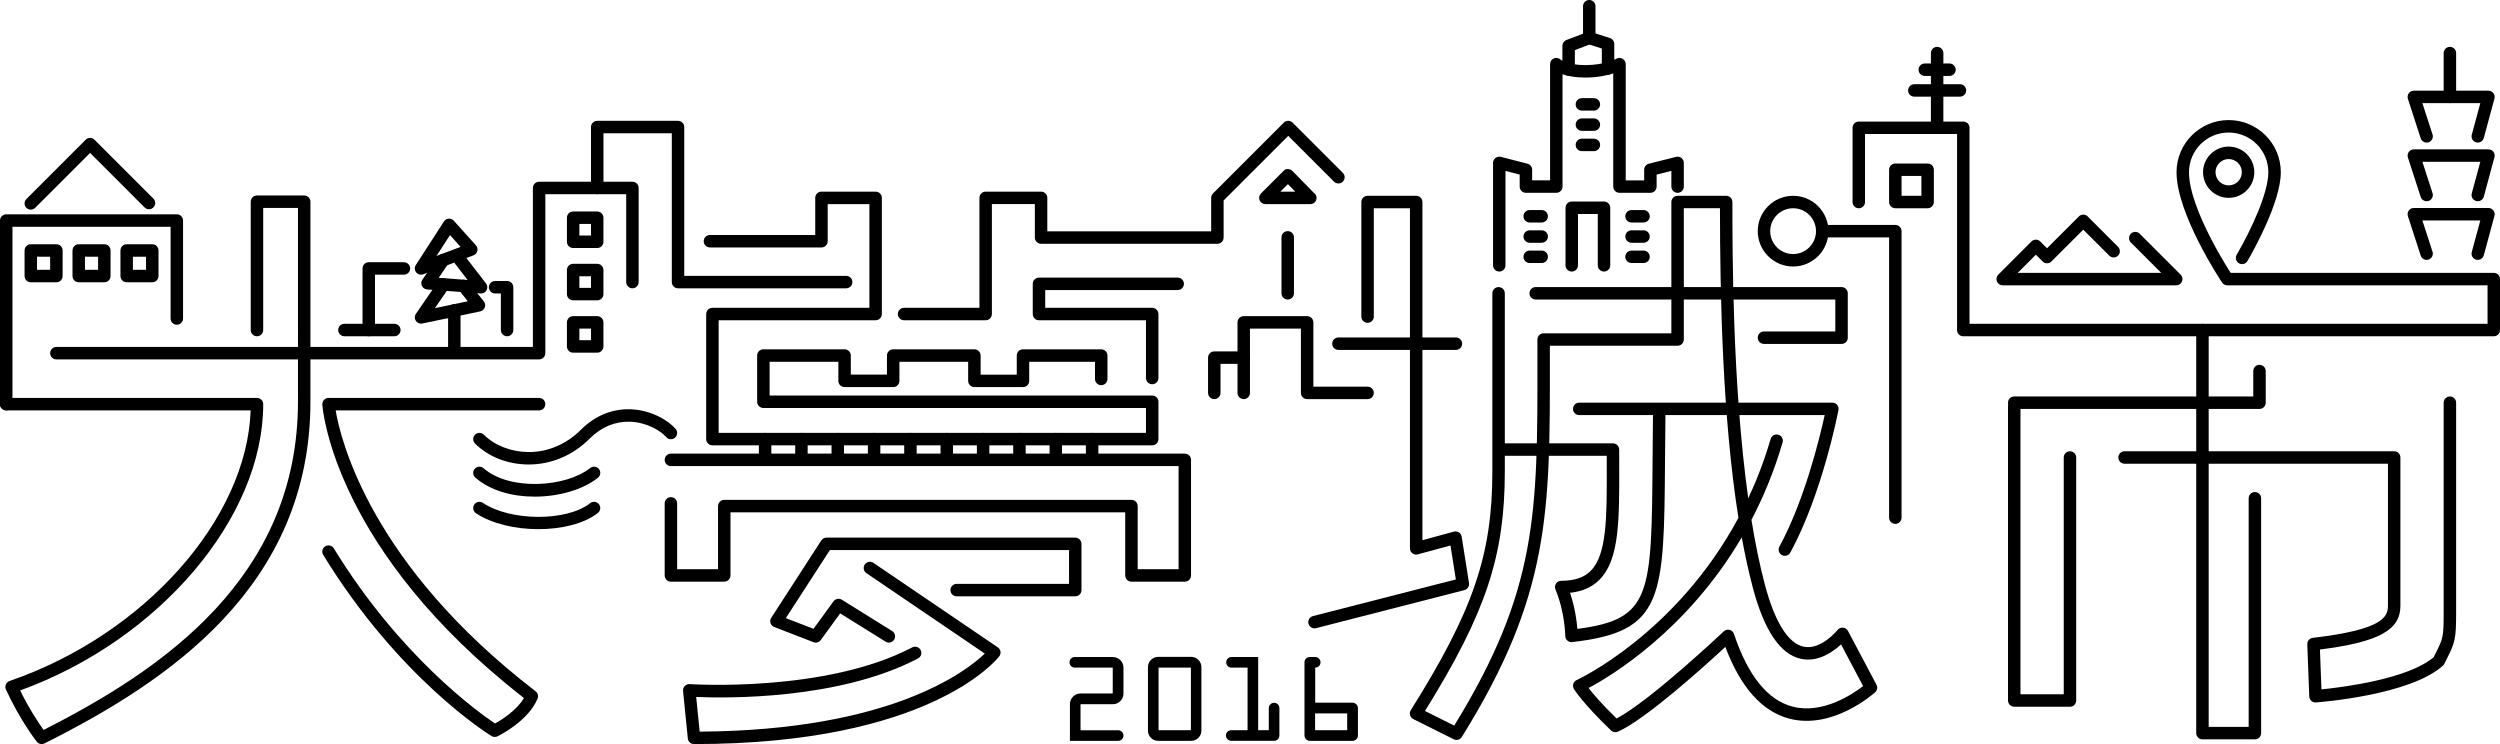<?xml version="1.0" encoding="utf-8"?>
<!-- Generator: Adobe Illustrator 17.0.0, SVG Export Plug-In . SVG Version: 6.00 Build 0)  -->
<!DOCTYPE svg PUBLIC "-//W3C//DTD SVG 1.1 Tiny//EN" "http://www.w3.org/Graphics/SVG/1.1/DTD/svg11-tiny.dtd">
<svg version="1.1" baseProfile="tiny" id="Layer_1" xmlns="http://www.w3.org/2000/svg" xmlns:xlink="http://www.w3.org/1999/xlink"
	 x="0px" y="0px" width="200.681px" height="59.729px" viewBox="0 0 200.681 59.729" overflow="scroll" xml:space="preserve">
<g>
	<g>
		<g>
			<g>
				<g>
					<g>
						<path d="M43.276,28.85H4.526c-0.276,0-0.5-0.224-0.5-0.5s0.224-0.5,0.5-0.5h38.25V15.088c0-0.276,0.224-0.5,0.5-0.5h7.49
							c0.276,0,0.5,0.224,0.5,0.5v7.555c0,0.276-0.224,0.5-0.5,0.5s-0.5-0.224-0.5-0.5v-7.055h-6.49V28.35
							C43.776,28.626,43.553,28.85,43.276,28.85z"/>
					</g>
				</g>
				<g>
					<g>
						<path d="M3.345,59.729c-0.15,0-0.296-0.067-0.394-0.192c-0.055-0.07-1.371-1.766-2.475-4.193
							c-0.059-0.128-0.06-0.275-0.004-0.404c0.056-0.13,0.164-0.229,0.297-0.275c10.831-3.729,19.047-12.997,19.352-21.722H0.5
							c-0.276,0-0.5-0.224-0.5-0.5s0.224-0.5,0.5-0.5h20.129c0.276,0,0.5,0.224,0.5,0.5c0,9.132-8.35,18.929-19.51,22.981
							c0.721,1.48,1.495,2.633,1.877,3.169c9.593-4.856,20.423-12.255,20.423-26.368V16.69h-2.791v9.803c0,0.276-0.224,0.5-0.5,0.5
							s-0.5-0.224-0.5-0.5V16.19c0-0.276,0.224-0.5,0.5-0.5h3.791c0.276,0,0.5,0.224,0.5,0.5v16.034
							c0,14.846-11.41,22.469-21.351,27.452C3.498,59.712,3.421,59.729,3.345,59.729z"/>
					</g>
				</g>
				<g>
					<g>
						<path d="M39.714,59.157c-0.091,0-0.182-0.024-0.262-0.074c-0.301-0.185-7.45-4.649-13.508-14.542
							c-0.145-0.235-0.07-0.543,0.165-0.688c0.237-0.145,0.543-0.069,0.688,0.166c5.327,8.697,11.652,13.196,12.942,14.058
							c0.52-0.29,1.735-1.046,2.319-2.045C26.891,44.229,25.907,32.956,25.873,32.479c-0.01-0.139,0.038-0.275,0.132-0.377
							s0.228-0.159,0.366-0.159h16.905c0.276,0,0.5,0.224,0.5,0.5s-0.224,0.5-0.5,0.5H26.944
							c0.402,2.391,2.822,12.384,16.049,22.548c0.179,0.138,0.244,0.378,0.158,0.586c-0.746,1.818-3.118,2.982-3.219,3.031
							C39.863,59.141,39.789,59.157,39.714,59.157z"/>
					</g>
				</g>
			</g>
			<g>
				<g>
					<path d="M92.49,30.844c-0.276,0-0.5-0.224-0.5-0.5v-4.634h-8.588c-0.276,0-0.5-0.224-0.5-0.5v-2.426c0-0.276,0.224-0.5,0.5-0.5
						h11.133c0.276,0,0.5,0.224,0.5,0.5s-0.224,0.5-0.5,0.5H83.902v1.426h8.588c0.276,0,0.5,0.224,0.5,0.5v5.134
						C92.99,30.62,92.767,30.844,92.49,30.844z"/>
				</g>
			</g>
			<g>
				<g>
					<g>
						<path d="M92.49,35.749H57.187c-0.276,0-0.5-0.224-0.5-0.5v-10.04c0-0.276,0.224-0.5,0.5-0.5h12.602v-8.325h-3.348v2.98
							c0,0.276-0.224,0.5-0.5,0.5h-8.953c-0.276,0-0.5-0.224-0.5-0.5s0.224-0.5,0.5-0.5h8.453v-2.98c0-0.276,0.224-0.5,0.5-0.5
							h4.348c0.276,0,0.5,0.224,0.5,0.5v9.325c0,0.276-0.224,0.5-0.5,0.5H57.687v9.04H91.99V32.75H61.278
							c-0.276,0-0.5-0.224-0.5-0.5v-3.71c0-0.276,0.224-0.5,0.5-0.5h6.519c0.276,0,0.5,0.224,0.5,0.5v1.533h2.901V28.54
							c0-0.276,0.224-0.5,0.5-0.5h6.519c0.276,0,0.5,0.224,0.5,0.5v1.533h2.901V28.54c0-0.276,0.224-0.5,0.5-0.5h6.28
							c0.276,0,0.5,0.224,0.5,0.5v1.88c0,0.276-0.224,0.5-0.5,0.5s-0.5-0.224-0.5-0.5v-1.38h-5.28v1.533c0,0.276-0.224,0.5-0.5,0.5
							h-3.901c-0.276,0-0.5-0.224-0.5-0.5V29.04h-5.519v1.533c0,0.276-0.224,0.5-0.5,0.5h-3.901c-0.276,0-0.5-0.224-0.5-0.5V29.04
							h-5.519v2.71H92.49c0.276,0,0.5,0.224,0.5,0.5v2.999C92.99,35.525,92.767,35.749,92.49,35.749z"/>
					</g>
				</g>
				<g>
					<g>
						<path d="M67.922,23.143H54.427c-0.276,0-0.5-0.224-0.5-0.5V10.699h-5.487v4.389c0,0.276-0.224,0.5-0.5,0.5s-0.5-0.224-0.5-0.5
							v-4.889c0-0.276,0.224-0.5,0.5-0.5h6.487c0.276,0,0.5,0.224,0.5,0.5v11.944h12.996c0.276,0,0.5,0.224,0.5,0.5
							S68.199,23.143,67.922,23.143z"/>
					</g>
				</g>
				<g>
					<g>
						<path d="M79.121,25.709h-6.547c-0.276,0-0.5-0.224-0.5-0.5s0.224-0.5,0.5-0.5h6.047v-8.825c0-0.276,0.224-0.5,0.5-0.5h4.449
							c0.276,0,0.5,0.224,0.5,0.5v2.687h13.153v-2.687c0-0.133,0.053-0.26,0.146-0.354l5.686-5.686c0.195-0.195,0.512-0.195,0.707,0
							l4.03,4.03c0.195,0.195,0.195,0.512,0,0.707s-0.512,0.195-0.707,0l-3.676-3.676l-5.186,5.186v2.979c0,0.276-0.224,0.5-0.5,0.5
							H83.57c-0.276,0-0.5-0.224-0.5-0.5v-2.687h-3.449v8.825C79.621,25.486,79.397,25.709,79.121,25.709z"/>
					</g>
				</g>
				<g>
					<g>
						<path d="M95.107,46.692h-4.283c-0.276,0-0.5-0.224-0.5-0.5v-5.067H58.638v5.067c0,0.276-0.224,0.5-0.5,0.5h-4.282
							c-0.276,0-0.5-0.224-0.5-0.5v-5.784c0-0.276,0.224-0.5,0.5-0.5s0.5,0.224,0.5,0.5v5.284h3.282v-5.067
							c0-0.276,0.224-0.5,0.5-0.5h32.687c0.276,0,0.5,0.224,0.5,0.5v5.067h3.283v-8.278H53.856c-0.276,0-0.5-0.224-0.5-0.5
							s0.224-0.5,0.5-0.5h41.251c0.276,0,0.5,0.224,0.5,0.5v9.278C95.607,46.469,95.384,46.692,95.107,46.692z"/>
					</g>
				</g>
				<g>
					<g>
						<path d="M71.353,51.583c-0.09,0-0.182-0.024-0.264-0.075l-3.646-2.271l-1.556,2.14c-0.134,0.184-0.374,0.253-0.584,0.173
							l-3.156-1.218c-0.14-0.055-0.249-0.169-0.295-0.313c-0.046-0.143-0.026-0.3,0.056-0.426l4.018-6.207
							c0.092-0.143,0.25-0.229,0.42-0.229h19.967c0.276,0,0.5,0.224,0.5,0.5v3.712c0,0.276-0.224,0.5-0.5,0.5h-9.519
							c-0.276,0-0.5-0.224-0.5-0.5s0.224-0.5,0.5-0.5h9.019v-2.712H66.616l-3.536,5.462l2.223,0.858l1.604-2.206
							c0.154-0.211,0.445-0.269,0.668-0.131l4.041,2.517c0.234,0.146,0.306,0.455,0.16,0.689
							C71.683,51.499,71.52,51.583,71.353,51.583z"/>
					</g>
				</g>
				<g>
					<g>
						<path d="M55.711,59.729c-0.257,0-0.472-0.194-0.498-0.45l-0.383-3.815c-0.015-0.146,0.036-0.292,0.139-0.397
							c0.103-0.106,0.25-0.166,0.394-0.151c0.108,0.007,10.879,0.711,17.864-2.947c0.246-0.126,0.546-0.033,0.675,0.212
							c0.128,0.244,0.034,0.546-0.211,0.675c-6.363,3.331-15.404,3.196-17.807,3.09l0.28,2.784
							c15.337-0.093,21.419-4.853,22.887-6.266l-9.503-6.455c-0.229-0.155-0.288-0.467-0.133-0.695
							c0.156-0.227,0.467-0.284,0.694-0.133l9.988,6.785c0.114,0.078,0.191,0.199,0.213,0.335c0.022,0.137-0.014,0.275-0.098,0.385
							C79.99,52.972,74.561,59.729,55.711,59.729z"/>
					</g>
				</g>
			</g>
			<g>
				<g>
					<g>
						<path d="M116.869,28.089h-9.431c-0.276,0-0.5-0.224-0.5-0.5s0.224-0.5,0.5-0.5h9.431c0.276,0,0.5,0.224,0.5,0.5
							S117.146,28.089,116.869,28.089z"/>
					</g>
				</g>
				<g>
					<g>
						<path d="M109.779,32.038h-4.852c-0.276,0-0.5-0.224-0.5-0.5v-5.161h-4.089v5.161c0,0.276-0.224,0.5-0.5,0.5
							s-0.5-0.224-0.5-0.5v-5.661c0-0.276,0.224-0.5,0.5-0.5h5.089c0.276,0,0.5,0.224,0.5,0.5v5.161h4.352
							c0.276,0,0.5,0.224,0.5,0.5S110.056,32.038,109.779,32.038z"/>
					</g>
				</g>
				<g>
					<g>
						<path d="M105.516,50.439c-0.223,0-0.426-0.15-0.484-0.376c-0.068-0.268,0.093-0.54,0.36-0.608l11.472-2.942l-0.431-2.726
							l-2.621,0.713c-0.149,0.042-0.311,0.01-0.435-0.085c-0.124-0.095-0.196-0.241-0.196-0.397V16.717h-2.902v8.697
							c0,0.276-0.224,0.5-0.5,0.5s-0.5-0.224-0.5-0.5v-9.197c0-0.276,0.224-0.5,0.5-0.5h3.902c0.276,0,0.5,0.224,0.5,0.5v27.146
							l2.527-0.688c0.138-0.037,0.284-0.015,0.403,0.063c0.119,0.077,0.2,0.201,0.222,0.342l0.589,3.726
							c0.041,0.255-0.12,0.498-0.37,0.563l-11.913,3.056C105.599,50.435,105.557,50.439,105.516,50.439z"/>
					</g>
				</g>
				<g>
					<g>
						<path d="M116.918,59.397c-0.075,0-0.151-0.017-0.223-0.053l-3.247-1.623c-0.126-0.063-0.22-0.177-0.258-0.313
							s-0.017-0.281,0.058-0.4c5.017-7.998,6.547-12.479,6.547-19.184v-14.28c0-0.276,0.224-0.5,0.5-0.5s0.5,0.224,0.5,0.5v14.28
							c0,6.792-1.506,11.353-6.408,19.248l2.347,1.173c6.698-10.891,6.692-17.1,6.678-29.327l-0.001-1.663
							c0-0.276,0.224-0.5,0.5-0.5h10.253V16.217c0-0.276,0.224-0.5,0.5-0.5h3.9c0.276,0,0.5,0.224,0.5,0.5
							c0,4.063,0,14.658,1.271,23.785c0.686-1.462,1.296-3.048,1.798-4.767c0.078-0.265,0.354-0.415,0.62-0.339
							c0.265,0.077,0.417,0.354,0.34,0.62c-0.67,2.292-1.528,4.357-2.5,6.212c0.298,1.846,0.654,3.606,1.08,5.211
							c0.793,2.991,1.869,4.711,3.111,4.973c1.391,0.294,2.71-1.327,2.724-1.344c0.104-0.132,0.265-0.208,0.438-0.186
							c0.168,0.016,0.316,0.114,0.396,0.263l2.288,4.32c0.107,0.203,0.063,0.452-0.107,0.605c-0.138,0.125-3.412,3.032-6.896,2.116
							c-2.185-0.575-3.908-2.511-5.13-5.757c-1.64,1.519-6.403,5.83-8.629,6.805c-0.184,0.082-0.401,0.043-0.547-0.098
							c-2.272-2.182-2.953-3.284-2.98-3.33c-0.074-0.123-0.092-0.271-0.05-0.408s0.142-0.248,0.272-0.308
							c0.095-0.043,7.98-3.704,12.985-13.022c-1.276-8.043-1.475-17.642-1.483-24.853h-2.901v10.539c0,0.276-0.224,0.5-0.5,0.5
							h-10.253l0,1.162c0.013,12.166,0.021,18.868-7.069,30.244C117.249,59.313,117.086,59.397,116.918,59.397z M127.517,55.229
							c0.358,0.46,1.05,1.276,2.249,2.446c2.668-1.393,8.544-6.937,8.605-6.994c0.125-0.117,0.299-0.162,0.465-0.122
							c0.166,0.042,0.298,0.165,0.353,0.327c1.118,3.346,2.697,5.308,4.694,5.833c2.419,0.64,4.844-1.006,5.673-1.646l-1.771-3.346
							c-0.646,0.6-1.834,1.448-3.2,1.164c-1.662-0.347-2.966-2.263-3.876-5.696c-0.339-1.277-0.635-2.64-0.894-4.061
							C135.432,50.599,129.349,54.253,127.517,55.229z"/>
					</g>
				</g>
				<g>
					<g>
						<path d="M126.147,51.545c-0.122,0-0.24-0.045-0.333-0.127c-0.106-0.095-0.167-0.23-0.167-0.372
							c0-0.019-0.014-1.875-0.787-3.731c-0.064-0.154-0.047-0.331,0.045-0.47s0.249-0.223,0.416-0.223
							c1.06,0,1.833-0.259,2.364-0.791c1.314-1.318,1.305-4.331,1.293-8.502l-0.001-0.739h-8.628c-0.276,0-0.5-0.224-0.5-0.5
							s0.224-0.5,0.5-0.5h9.127c0.276,0,0.5,0.224,0.5,0.5l0.002,1.236c0.013,4.412,0.022,7.599-1.585,9.211
							c-0.593,0.595-1.371,0.941-2.363,1.049c0.398,1.178,0.54,2.268,0.589,2.897c5.942-0.772,5.957-2.702,6.037-13.574
							c0.008-1.079,0.016-2.241,0.032-3.494c0.003-0.274,0.227-0.494,0.5-0.494c0.002,0,0.004,0,0.006,0
							c0.276,0.004,0.497,0.23,0.494,0.506c-0.016,1.252-0.024,2.412-0.032,3.489c-0.082,11.145-0.102,13.792-7.453,14.626
							C126.185,51.544,126.167,51.545,126.147,51.545z"/>
					</g>
				</g>
				<g>
					<g>
						<path d="M143.275,44.619c-0.081,0-0.163-0.02-0.238-0.061c-0.243-0.132-0.333-0.436-0.201-0.678
							c2.038-3.751,3.261-8.84,3.636-10.559h-19.704c-0.276,0-0.5-0.224-0.5-0.5s0.224-0.5,0.5-0.5h20.319
							c0.149,0,0.291,0.066,0.385,0.182c0.095,0.115,0.134,0.267,0.106,0.412c-0.053,0.273-1.314,6.751-3.864,11.441
							C143.625,44.524,143.453,44.619,143.275,44.619z"/>
					</g>
				</g>
				<g>
					<g>
						<path d="M147.825,27.607h-6.227c-0.276,0-0.5-0.224-0.5-0.5s0.224-0.5,0.5-0.5h5.727v-2.563h-24.051
							c-0.276,0-0.5-0.224-0.5-0.5s0.224-0.5,0.5-0.5h24.551c0.276,0,0.5,0.224,0.5,0.5v3.563
							C148.325,27.384,148.102,27.607,147.825,27.607z"/>
					</g>
				</g>
				<g>
					<g>
						<path d="M143.937,21.394c-1.565,0-2.838-1.273-2.838-2.838s1.273-2.838,2.838-2.838s2.838,1.273,2.838,2.838
							S145.501,21.394,143.937,21.394z M143.937,16.717c-1.014,0-1.838,0.825-1.838,1.838s0.825,1.838,1.838,1.838
							s1.838-0.825,1.838-1.838S144.95,16.717,143.937,16.717z"/>
					</g>
				</g>
			</g>
			<g>
				<g>
					<path d="M174.695,22.902h-13.936c-0.202,0-0.385-0.122-0.462-0.309c-0.078-0.187-0.035-0.402,0.108-0.545l2.665-2.665
						c0.195-0.195,0.512-0.195,0.707,0l0.544,0.544l2.554-2.554c0.195-0.195,0.512-0.195,0.707,0l2.439,2.439
						c0.195,0.195,0.195,0.512,0,0.707s-0.512,0.195-0.707,0l-2.086-2.085l-2.554,2.554c-0.195,0.195-0.512,0.195-0.707,0
						l-0.544-0.544l-1.458,1.458h11.522l-2.436-2.435c-0.195-0.195-0.195-0.512,0-0.707s0.512-0.195,0.707,0l3.289,3.289
						c0.143,0.143,0.186,0.358,0.108,0.545C175.08,22.78,174.897,22.902,174.695,22.902z"/>
				</g>
			</g>
			<g>
				<g>
					<path d="M166.162,56.732h-4.474c-0.276,0-0.5-0.224-0.5-0.5v-23.6c0-0.276,0.224-0.5,0.5-0.5s0.5,0.224,0.5,0.5v23.1h3.474
						V36.724c0-0.276,0.224-0.5,0.5-0.5s0.5,0.224,0.5,0.5v19.509C166.662,56.509,166.438,56.732,166.162,56.732z"/>
				</g>
			</g>
			<g>
				<g>
					<path d="M181.006,59.349h-4.21c-0.276,0-0.5-0.224-0.5-0.5V26.495c0-0.276,0.224-0.5,0.5-0.5s0.5,0.224,0.5,0.5v31.854h3.21
						V39.998c0-0.276,0.224-0.5,0.5-0.5s0.5,0.224,0.5,0.5v18.851C181.506,59.125,181.282,59.349,181.006,59.349z"/>
				</g>
			</g>
			<g>
				<g>
					<path d="M181.375,32.826h-19.687c-0.276,0-0.5-0.224-0.5-0.5s0.224-0.5,0.5-0.5h19.187v-2.041c0-0.276,0.224-0.5,0.5-0.5
						s0.5,0.224,0.5,0.5v2.541C181.875,32.603,181.651,32.826,181.375,32.826z"/>
				</g>
			</g>
			<g>
				<g>
					<path d="M185.869,56.387c-0.123,0-0.242-0.045-0.333-0.127c-0.101-0.091-0.161-0.219-0.166-0.354l-0.159-4.188
						c-0.01-0.261,0.182-0.485,0.441-0.516c5.568-0.649,6.034-1.661,6.034-2.559v-11.42h-21.143c-0.276,0-0.5-0.224-0.5-0.5
						s0.224-0.5,0.5-0.5h21.643c0.276,0,0.5,0.224,0.5,0.5v11.92c0,1.939-1.761,2.903-6.459,3.496l0.121,3.201
						c1.674-0.168,6.958-0.827,9.011-2.589l0.132-0.264c0.618-1.225,0.668-1.324,0.668-3.312V32.326c0-0.276,0.224-0.5,0.5-0.5
						s0.5,0.224,0.5,0.5v16.851c0,2.143-0.088,2.399-0.775,3.762l-0.175,0.349c-0.028,0.056-0.066,0.105-0.112,0.147
						c-2.631,2.374-9.885,2.929-10.192,2.951C185.894,56.387,185.881,56.387,185.869,56.387z"/>
				</g>
			</g>
			<g>
				<g>
					<path fill="none" stroke="#000000" stroke-linecap="round" stroke-linejoin="round" stroke-miterlimit="10" d="M176.581,22.403
						"/>
				</g>
			</g>
			<g>
				<g>
					<path d="M178.901,15.881c-1.134,0-2.057-0.923-2.057-2.057s0.923-2.057,2.057-2.057s2.057,0.922,2.057,2.057
						S180.035,15.881,178.901,15.881z M178.901,12.767c-0.583,0-1.057,0.474-1.057,1.057c0,0.583,0.474,1.057,1.057,1.057
						c0.583,0,1.057-0.474,1.057-1.057C179.958,13.241,179.483,12.767,178.901,12.767z"/>
				</g>
			</g>
			<g>
				<g>
					<path d="M178.787,22.902c-0.162,0-0.32-0.078-0.417-0.223c-0.149-0.224-3.654-5.525-3.654-8.856
						c0-2.308,1.877-4.185,4.185-4.185s4.185,1.877,4.185,4.185c0,2.407-2.231,6.363-2.678,7.131
						c-0.139,0.239-0.445,0.318-0.684,0.181c-0.239-0.139-0.319-0.445-0.181-0.684c1.173-2.016,2.542-4.961,2.542-6.628
						c0-1.756-1.429-3.185-3.185-3.185s-3.185,1.429-3.185,3.185c0,3.031,3.451,8.249,3.486,8.301
						c0.153,0.23,0.091,0.541-0.139,0.693C178.978,22.875,178.882,22.902,178.787,22.902z"/>
				</g>
			</g>
			<g>
				<g>
					<path d="M200.181,26.995h-42.583c-0.276,0-0.5-0.224-0.5-0.5V10.759h-7.388v5.458c0,0.276-0.224,0.5-0.5,0.5
						s-0.5-0.224-0.5-0.5v-5.958c0-0.276,0.224-0.5,0.5-0.5h8.388c0.276,0,0.5,0.224,0.5,0.5v15.736h41.583v-3.093h-20.78
						c-0.276,0-0.5-0.224-0.5-0.5s0.224-0.5,0.5-0.5h21.28c0.276,0,0.5,0.224,0.5,0.5v4.093
						C200.681,26.771,200.457,26.995,200.181,26.995z"/>
				</g>
			</g>
			<g>
				<g>
					<path d="M105.185,16.385c-0.007,0-0.013,0-0.02,0h-3.591c-0.202,0-0.385-0.122-0.462-0.309
						c-0.078-0.187-0.035-0.402,0.108-0.545l1.813-1.813c0.094-0.094,0.193-0.163,0.356-0.146c0.133,0,0.261,0.055,0.354,0.15
						l1.705,1.739c0.142,0.088,0.236,0.246,0.236,0.425C105.685,16.161,105.46,16.385,105.185,16.385z M102.78,15.385h1.194
						l-0.591-0.603L102.78,15.385z"/>
				</g>
			</g>
			<g>
				<g>
					<path d="M152.143,42.054c-0.276,0-0.5-0.224-0.5-0.5V19.055h-5.368c-0.276,0-0.5-0.224-0.5-0.5s0.224-0.5,0.5-0.5h5.868
						c0.276,0,0.5,0.224,0.5,0.5v22.999C152.643,41.83,152.419,42.054,152.143,42.054z"/>
				</g>
			</g>
			<g>
				<g>
					<path d="M47.939,19.909h-1.931c-0.276,0-0.5-0.224-0.5-0.5v-1.932c0-0.276,0.224-0.5,0.5-0.5h1.931c0.276,0,0.5,0.224,0.5,0.5
						v1.932C48.439,19.685,48.216,19.909,47.939,19.909z M46.508,18.909h0.931v-0.932h-0.931V18.909z"/>
				</g>
			</g>
			<g>
				<g>
					<path d="M47.939,24.109h-1.931c-0.276,0-0.5-0.224-0.5-0.5v-1.932c0-0.276,0.224-0.5,0.5-0.5h1.931c0.276,0,0.5,0.224,0.5,0.5
						v1.932C48.439,23.885,48.216,24.109,47.939,24.109z M46.508,23.109h0.931v-0.932h-0.931V23.109z"/>
				</g>
			</g>
			<g>
				<g>
					<path d="M47.939,28.31h-1.931c-0.276,0-0.5-0.224-0.5-0.5v-1.932c0-0.276,0.224-0.5,0.5-0.5h1.931c0.276,0,0.5,0.224,0.5,0.5
						v1.932C48.439,28.086,48.216,28.31,47.939,28.31z M46.508,27.31h0.931v-0.933h-0.931V27.31z"/>
				</g>
			</g>
			<g>
				<g>
					<path d="M103.369,24.045c-0.276,0-0.5-0.224-0.5-0.5v-4.492c0-0.276,0.224-0.5,0.5-0.5s0.5,0.224,0.5,0.5v4.492
						C103.869,23.821,103.646,24.045,103.369,24.045z"/>
				</g>
			</g>
			<g>
				<g>
					<path d="M97.474,32.038c-0.276,0-0.5-0.224-0.5-0.5v-2.83c0-0.276,0.224-0.5,0.5-0.5h2.364c0.276,0,0.5,0.224,0.5,0.5
						s-0.224,0.5-0.5,0.5h-1.864v2.33C97.974,31.814,97.75,32.038,97.474,32.038z"/>
				</g>
			</g>
			<g>
				<g>
					<path d="M154.735,16.717h-2.593c-0.276,0-0.5-0.224-0.5-0.5v-2.592c0-0.276,0.224-0.5,0.5-0.5h2.593c0.276,0,0.5,0.224,0.5,0.5
						v2.592C155.235,16.493,155.012,16.717,154.735,16.717z M152.643,15.717h1.593v-1.592h-1.593V15.717z"/>
				</g>
			</g>
			<g>
				<g>
					<path d="M155.498,10.759c-0.276,0-0.5-0.224-0.5-0.5V4.261c0-0.276,0.224-0.5,0.5-0.5s0.5,0.224,0.5,0.5v5.998
						C155.998,10.536,155.774,10.759,155.498,10.759z"/>
				</g>
			</g>
			<g>
				<g>
					<path d="M156.489,6.097h-1.982c-0.276,0-0.5-0.224-0.5-0.5s0.224-0.5,0.5-0.5h1.982c0.276,0,0.5,0.224,0.5,0.5
						S156.765,6.097,156.489,6.097z"/>
				</g>
			</g>
			<g>
				<g>
					<path d="M157.328,7.76h-3.66c-0.276,0-0.5-0.224-0.5-0.5s0.224-0.5,0.5-0.5h3.66c0.276,0,0.5,0.224,0.5,0.5
						S157.604,7.76,157.328,7.76z"/>
				</g>
			</g>
			<g>
				<g>
					<path d="M2.472,16.829c-0.128,0-0.256-0.049-0.354-0.146c-0.195-0.195-0.195-0.512,0-0.707l4.76-4.76
						c0.195-0.195,0.512-0.195,0.707,0l4.727,4.727c0.195,0.195,0.195,0.512,0,0.707s-0.512,0.195-0.707,0l-4.374-4.374
						l-4.406,4.406C2.728,16.78,2.6,16.829,2.472,16.829z"/>
				</g>
			</g>
			<g>
				<g>
					<path d="M42.445,37.286c-0.009,0-0.018,0-0.026,0c-1.661-0.007-3.224-0.62-4.287-1.684c-0.195-0.195-0.195-0.512,0-0.707
						s0.512-0.195,0.707,0c0.865,0.865,2.205,1.385,3.583,1.391c1.525,0.018,3.045-0.626,4.198-1.778
						c1.146-1.146,2.535-1.709,4.021-1.654c1.616,0.07,2.998,0.87,3.598,1.585c0.178,0.211,0.15,0.526-0.061,0.704
						c-0.213,0.179-0.527,0.149-0.705-0.062c-0.373-0.442-1.482-1.168-2.875-1.229c-1.213-0.038-2.313,0.406-3.27,1.362
						C45.992,36.551,44.258,37.286,42.445,37.286z"/>
				</g>
			</g>
			<g>
				<g>
					<path d="M42.922,39.867c-1.779,0-3.556-0.47-4.766-1.529c-0.208-0.182-0.229-0.497-0.047-0.705
						c0.182-0.21,0.498-0.229,0.706-0.047c2.091,1.829,6.595,1.542,8.561-0.016c0.215-0.173,0.53-0.137,0.702,0.081
						c0.172,0.216,0.135,0.53-0.081,0.702C46.789,39.312,44.854,39.867,42.922,39.867z"/>
				</g>
			</g>
			<g>
				<g>
					<path d="M43.218,42.477c-1.843,0-3.73-0.426-5.01-1.279c-0.23-0.153-0.292-0.464-0.139-0.693
						c0.153-0.23,0.463-0.292,0.693-0.139c2.234,1.491,6.74,1.503,8.613,0.023c0.218-0.17,0.531-0.132,0.702,0.082
						c0.171,0.217,0.135,0.531-0.082,0.703C46.897,42.042,45.08,42.477,43.218,42.477z"/>
				</g>
			</g>
		</g>
		<g>
			<g>
				<path d="M194.791,20.862c-0.211,0-0.407-0.134-0.476-0.346l-1.027-3.167c-0.049-0.152-0.023-0.319,0.071-0.448
					c0.094-0.129,0.244-0.206,0.404-0.206h5.991c0.156,0,0.302,0.072,0.397,0.196c0.095,0.124,0.126,0.284,0.086,0.434l-0.856,3.167
					c-0.073,0.267-0.353,0.422-0.613,0.353c-0.267-0.072-0.424-0.347-0.353-0.613l0.686-2.537h-4.65l0.815,2.513
					c0.085,0.263-0.059,0.545-0.321,0.63C194.894,20.854,194.842,20.862,194.791,20.862z"/>
			</g>
		</g>
		<g>
			<g>
				<path d="M194.791,16.155c-0.211,0-0.407-0.134-0.476-0.346l-1.027-3.167c-0.049-0.152-0.023-0.319,0.071-0.448
					c0.094-0.129,0.244-0.206,0.404-0.206h5.991c0.156,0,0.302,0.072,0.397,0.196c0.095,0.124,0.126,0.284,0.086,0.434l-0.856,3.167
					c-0.073,0.267-0.353,0.422-0.613,0.353c-0.267-0.072-0.424-0.347-0.353-0.613l0.686-2.537h-4.65l0.815,2.513
					c0.085,0.263-0.059,0.545-0.321,0.63C194.894,16.147,194.842,16.155,194.791,16.155z"/>
			</g>
		</g>
		<g>
			<g>
				<path d="M194.791,11.447c-0.211,0-0.407-0.134-0.476-0.346l-1.027-3.167c-0.049-0.152-0.023-0.319,0.071-0.448
					c0.094-0.129,0.244-0.206,0.404-0.206h5.991c0.156,0,0.302,0.072,0.397,0.196c0.095,0.124,0.126,0.284,0.086,0.434l-0.856,3.167
					c-0.073,0.267-0.353,0.422-0.613,0.353c-0.267-0.072-0.424-0.347-0.353-0.613l0.686-2.537h-4.65l0.815,2.513
					c0.085,0.263-0.059,0.545-0.321,0.63C194.894,11.439,194.842,11.447,194.791,11.447z"/>
			</g>
		</g>
		<g>
			<g>
				<path d="M196.66,8.28c-0.276,0-0.5-0.224-0.5-0.5V4.261c0-0.276,0.224-0.5,0.5-0.5s0.5,0.224,0.5,0.5V7.78
					C197.16,8.057,196.937,8.28,196.66,8.28z"/>
			</g>
		</g>
		<g>
			<g>
				<path d="M123.755,21.114h-0.963c-0.276,0-0.5-0.224-0.5-0.5s0.224-0.5,0.5-0.5h0.963c0.276,0,0.5,0.224,0.5,0.5
					S124.032,21.114,123.755,21.114z"/>
			</g>
		</g>
		<g>
			<g>
				<path d="M131.93,21.114h-0.963c-0.276,0-0.5-0.224-0.5-0.5s0.224-0.5,0.5-0.5h0.963c0.276,0,0.5,0.224,0.5,0.5
					S132.207,21.114,131.93,21.114z"/>
			</g>
		</g>
		<g>
			<g>
				<g>
					<path d="M120.35,21.799c-0.276,0-0.5-0.224-0.5-0.5v-8.223c0-0.154,0.071-0.3,0.193-0.395c0.123-0.095,0.281-0.126,0.431-0.089
						l2.139,0.548c0.221,0.057,0.376,0.256,0.376,0.484v0.854h1.439v-9.33c0-0.201,0.12-0.382,0.304-0.46
						c0.186-0.079,0.398-0.04,0.542,0.1v0c0.001,0,0.534,0.438,1.986,0.438c1.557,0,2.481-0.506,2.49-0.511
						c0.154-0.09,0.344-0.089,0.5,0.001c0.154,0.089,0.25,0.254,0.25,0.433v9.33h1.482v-0.854c0-0.229,0.156-0.429,0.378-0.485
						l2.184-0.548c0.147-0.039,0.307-0.004,0.429,0.091c0.122,0.095,0.192,0.24,0.192,0.394v1.902c0,0.276-0.224,0.5-0.5,0.5
						s-0.5-0.224-0.5-0.5v-1.261l-1.184,0.297v0.963c0,0.276-0.224,0.5-0.5,0.5h-2.482c-0.276,0-0.5-0.224-0.5-0.5V5.892
						c-0.512,0.166-1.273,0.334-2.239,0.334c-0.814,0-1.411-0.121-1.833-0.264v9.016c0,0.276-0.224,0.5-0.5,0.5h-2.439
						c-0.276,0-0.5-0.224-0.5-0.5v-0.965l-1.139-0.292v7.578C120.85,21.575,120.626,21.799,120.35,21.799z"/>
				</g>
			</g>
			<g>
				<g>
					<path d="M125.917,6.083c-0.276,0-0.5-0.224-0.5-0.5V3.679c0-0.208,0.128-0.394,0.322-0.467l1.657-0.63
						c0.106-0.041,0.222-0.044,0.33-0.009l1.509,0.482c0.208,0.066,0.348,0.258,0.348,0.476v1.962c0,0.276-0.224,0.5-0.5,0.5
						s-0.5-0.224-0.5-0.5V3.896l-0.995-0.318l-1.171,0.445v1.559C126.417,5.859,126.193,6.083,125.917,6.083z"/>
				</g>
			</g>
			<g>
				<g>
					<path d="M127.573,3.549c-0.276,0-0.5-0.224-0.5-0.5V0.5c0-0.276,0.224-0.5,0.5-0.5s0.5,0.224,0.5,0.5v2.549
						C128.073,3.326,127.85,3.549,127.573,3.549z"/>
				</g>
			</g>
			<g>
				<g>
					<path d="M128.758,21.799c-0.276,0-0.5-0.224-0.5-0.5v-4.122h-1.589v4.122c0,0.276-0.224,0.5-0.5,0.5s-0.5-0.224-0.5-0.5v-4.622
						c0-0.276,0.224-0.5,0.5-0.5h2.589c0.276,0,0.5,0.224,0.5,0.5v4.622C129.258,21.575,129.034,21.799,128.758,21.799z"/>
				</g>
			</g>
			<g>
				<g>
					<path d="M127.945,12.132h-0.963c-0.276,0-0.5-0.224-0.5-0.5s0.224-0.5,0.5-0.5h0.963c0.276,0,0.5,0.224,0.5,0.5
						S128.221,12.132,127.945,12.132z"/>
				</g>
			</g>
			<g>
				<g>
					<path d="M127.945,10.506h-0.963c-0.276,0-0.5-0.224-0.5-0.5s0.224-0.5,0.5-0.5h0.963c0.276,0,0.5,0.224,0.5,0.5
						S128.221,10.506,127.945,10.506z"/>
				</g>
			</g>
			<g>
				<g>
					<path d="M127.945,8.879h-0.963c-0.276,0-0.5-0.224-0.5-0.5s0.224-0.5,0.5-0.5h0.963c0.276,0,0.5,0.224,0.5,0.5
						S128.221,8.879,127.945,8.879z"/>
				</g>
			</g>
			<g>
				<g>
					<path d="M123.755,19.488h-0.963c-0.276,0-0.5-0.224-0.5-0.5s0.224-0.5,0.5-0.5h0.963c0.276,0,0.5,0.224,0.5,0.5
						S124.032,19.488,123.755,19.488z"/>
				</g>
			</g>
			<g>
				<g>
					<path d="M123.755,17.862h-0.963c-0.276,0-0.5-0.224-0.5-0.5s0.224-0.5,0.5-0.5h0.963c0.276,0,0.5,0.224,0.5,0.5
						S124.032,17.862,123.755,17.862z"/>
				</g>
			</g>
			<g>
				<g>
					<path d="M131.93,19.488h-0.963c-0.276,0-0.5-0.224-0.5-0.5s0.224-0.5,0.5-0.5h0.963c0.276,0,0.5,0.224,0.5,0.5
						S132.207,19.488,131.93,19.488z"/>
				</g>
			</g>
			<g>
				<g>
					<path d="M131.93,17.862h-0.963c-0.276,0-0.5-0.224-0.5-0.5s0.224-0.5,0.5-0.5h0.963c0.276,0,0.5,0.224,0.5,0.5
						S132.207,17.862,131.93,17.862z"/>
				</g>
			</g>
		</g>
		<g>
			<g>
				<path d="M0.5,32.942c-0.276,0-0.5-0.224-0.5-0.5V17.704c0-0.276,0.224-0.5,0.5-0.5h13.694c0.276,0,0.5,0.224,0.5,0.5v7.863
					c0,0.276-0.224,0.5-0.5,0.5s-0.5-0.224-0.5-0.5v-7.363H1v14.238C1,32.719,0.776,32.942,0.5,32.942z"/>
			</g>
		</g>
		<g>
			<g>
				<path d="M4.526,22.66H2.472c-0.276,0-0.5-0.224-0.5-0.5v-2.054c0-0.276,0.224-0.5,0.5-0.5h2.054c0.276,0,0.5,0.224,0.5,0.5
					v2.054C5.026,22.436,4.802,22.66,4.526,22.66z M2.972,21.66h1.054v-1.054H2.972V21.66z"/>
			</g>
		</g>
		<g>
			<g>
				<path d="M8.375,22.66H6.32c-0.276,0-0.5-0.224-0.5-0.5v-2.054c0-0.276,0.224-0.5,0.5-0.5h2.054c0.276,0,0.5,0.224,0.5,0.5v2.054
					C8.875,22.436,8.651,22.66,8.375,22.66z M6.82,21.66h1.054v-1.054H6.82V21.66z"/>
			</g>
		</g>
		<g>
			<g>
				<path d="M12.223,22.66h-2.054c-0.276,0-0.5-0.224-0.5-0.5v-2.054c0-0.276,0.224-0.5,0.5-0.5h2.054c0.276,0,0.5,0.224,0.5,0.5
					v2.054C12.723,22.436,12.499,22.66,12.223,22.66z M10.669,21.66h1.054v-1.054h-1.054V21.66z"/>
			</g>
		</g>
		<g>
			<g>
				<path d="M33.796,22.05c-0.148,0-0.292-0.066-0.389-0.186c-0.135-0.168-0.148-0.404-0.031-0.585l2.259-3.5
					c0.084-0.131,0.225-0.215,0.38-0.228c0.15-0.012,0.307,0.048,0.412,0.165l1.777,1.978c0.11,0.123,0.153,0.292,0.114,0.453
					c-0.039,0.16-0.155,0.291-0.31,0.349l-4.036,1.522C33.915,22.04,33.855,22.05,33.796,22.05z M36.121,18.871l-1.082,1.676
					l1.933-0.729L36.121,18.871z"/>
			</g>
		</g>
		<g>
			<g>
				<path d="M38.62,23.558c-0.012,0-0.025,0-0.038-0.001l-4.301-0.323c-0.178-0.013-0.335-0.121-0.413-0.281
					s-0.064-0.35,0.036-0.498l1.26-1.857c0.156-0.229,0.466-0.288,0.694-0.133c0.229,0.155,0.288,0.466,0.133,0.694l-0.775,1.142
					l2.32,0.174l-0.998-1.292c-0.169-0.218-0.129-0.532,0.09-0.701c0.217-0.169,0.532-0.129,0.701,0.09l1.685,2.18
					c0.121,0.156,0.138,0.369,0.045,0.542C38.973,23.458,38.803,23.558,38.62,23.558z"/>
			</g>
		</g>
		<g>
			<g>
				<path d="M36.47,28.565c-0.276,0-0.5-0.224-0.5-0.5v-3.146c0-0.276,0.224-0.5,0.5-0.5s0.5,0.224,0.5,0.5v3.146
					C36.97,28.342,36.746,28.565,36.47,28.565z"/>
			</g>
		</g>
		<g>
			<g>
				<path d="M33.796,25.979c-0.165,0-0.322-0.082-0.416-0.223c-0.113-0.17-0.112-0.392,0.004-0.56l1.816-2.646
					c0.156-0.228,0.468-0.285,0.695-0.129c0.228,0.156,0.286,0.467,0.129,0.695l-1.111,1.619l2.639-0.552l-0.728-0.918
					c-0.171-0.216-0.135-0.531,0.082-0.703c0.216-0.172,0.53-0.135,0.703,0.082l1.23,1.553c0.107,0.136,0.137,0.318,0.078,0.48
					c-0.059,0.163-0.198,0.284-0.368,0.319l-4.651,0.973C33.865,25.976,33.83,25.979,33.796,25.979z"/>
			</g>
		</g>
		<g>
			<g>
				<path d="M29.601,26.992c-0.276,0-0.5-0.224-0.5-0.5V21.55c0-0.276,0.224-0.5,0.5-0.5h2.824c0.276,0,0.5,0.224,0.5,0.5
					s-0.224,0.5-0.5,0.5h-2.324v4.442C30.101,26.769,29.877,26.992,29.601,26.992z"/>
			</g>
		</g>
		<g>
			<g>
				<path d="M40.706,26.992c-0.276,0-0.5-0.224-0.5-0.5v-2.934h-0.463c-0.276,0-0.5-0.224-0.5-0.5s0.224-0.5,0.5-0.5h0.963
					c0.276,0,0.5,0.224,0.5,0.5v3.434C41.206,26.769,40.982,26.992,40.706,26.992z"/>
			</g>
		</g>
		<g>
			<g>
				<path d="M31.655,26.992h-4.008c-0.276,0-0.5-0.224-0.5-0.5s0.224-0.5,0.5-0.5h4.008c0.276,0,0.5,0.224,0.5,0.5
					S31.931,26.992,31.655,26.992z"/>
			</g>
		</g>
	</g>
	<g>
		<g>
			<path d="M61.417,37.285c-0.276,0-0.5-0.224-0.5-0.5v-1.536c0-0.276,0.224-0.5,0.5-0.5s0.5,0.224,0.5,0.5v1.536
				C61.917,37.062,61.693,37.285,61.417,37.285z"/>
		</g>
	</g>
	<g>
		<g>
			<path d="M64.333,37.285c-0.276,0-0.5-0.224-0.5-0.5v-1.536c0-0.276,0.224-0.5,0.5-0.5s0.5,0.224,0.5,0.5v1.536
				C64.833,37.062,64.61,37.285,64.333,37.285z"/>
		</g>
	</g>
	<g>
		<g>
			<path d="M67.25,37.285c-0.276,0-0.5-0.224-0.5-0.5v-1.536c0-0.276,0.224-0.5,0.5-0.5s0.5,0.224,0.5,0.5v1.536
				C67.75,37.062,67.526,37.285,67.25,37.285z"/>
		</g>
	</g>
	<g>
		<g>
			<path d="M70.167,37.285c-0.276,0-0.5-0.224-0.5-0.5v-1.536c0-0.276,0.224-0.5,0.5-0.5s0.5,0.224,0.5,0.5v1.536
				C70.667,37.062,70.443,37.285,70.167,37.285z"/>
		</g>
	</g>
	<g>
		<g>
			<path d="M73.083,37.285c-0.276,0-0.5-0.224-0.5-0.5v-1.536c0-0.276,0.224-0.5,0.5-0.5s0.5,0.224,0.5,0.5v1.536
				C73.583,37.062,73.36,37.285,73.083,37.285z"/>
		</g>
	</g>
	<g>
		<g>
			<path d="M76,37.285c-0.276,0-0.5-0.224-0.5-0.5v-1.536c0-0.276,0.224-0.5,0.5-0.5s0.5,0.224,0.5,0.5v1.536
				C76.5,37.062,76.276,37.285,76,37.285z"/>
		</g>
	</g>
	<g>
		<g>
			<path d="M78.917,37.285c-0.276,0-0.5-0.224-0.5-0.5v-1.536c0-0.276,0.224-0.5,0.5-0.5s0.5,0.224,0.5,0.5v1.536
				C79.417,37.062,79.193,37.285,78.917,37.285z"/>
		</g>
	</g>
	<g>
		<g>
			<path d="M81.833,37.285c-0.276,0-0.5-0.224-0.5-0.5v-1.536c0-0.276,0.224-0.5,0.5-0.5s0.5,0.224,0.5,0.5v1.536
				C82.333,37.062,82.11,37.285,81.833,37.285z"/>
		</g>
	</g>
	<g>
		<g>
			<path d="M84.75,37.285c-0.276,0-0.5-0.224-0.5-0.5v-1.536c0-0.276,0.224-0.5,0.5-0.5s0.5,0.224,0.5,0.5v1.536
				C85.25,37.062,85.026,37.285,84.75,37.285z"/>
		</g>
	</g>
	<g>
		<g>
			<path d="M87.667,37.285c-0.276,0-0.5-0.224-0.5-0.5v-1.536c0-0.276,0.224-0.5,0.5-0.5s0.5,0.224,0.5,0.5v1.536
				C88.167,37.062,87.943,37.285,87.667,37.285z"/>
		</g>
	</g>
	<g>
		<g>
			<g>
				<path d="M89.76,59.469h-3.875v-2.941c0-0.237,0.084-0.44,0.251-0.609c0.167-0.168,0.367-0.253,0.601-0.253h2.585v-2.075h-3.042
					c-0.122,0-0.224-0.041-0.305-0.124s-0.121-0.184-0.121-0.301c0-0.119,0.04-0.219,0.121-0.302s0.183-0.124,0.305-0.124h3.042
					c0.237,0,0.44,0.084,0.609,0.251c0.169,0.168,0.253,0.368,0.253,0.601v2.075c0,0.24-0.084,0.443-0.253,0.611
					c-0.169,0.168-0.372,0.251-0.609,0.251h-2.585v2.089h3.022c0.114,0,0.214,0.042,0.299,0.124
					c0.085,0.083,0.127,0.184,0.127,0.302s-0.042,0.218-0.127,0.301S89.874,59.469,89.76,59.469z"/>
			</g>
		</g>
		<g>
			<g>
				<path d="M92.148,58.647v-5.096c0-0.223,0.081-0.416,0.243-0.579s0.355-0.243,0.578-0.243h2.658c0.219,0,0.409,0.081,0.57,0.243
					c0.16,0.162,0.242,0.356,0.242,0.579v5.096c0,0.226-0.081,0.42-0.242,0.58c-0.16,0.161-0.354,0.242-0.58,0.242h-2.647
					c-0.23,0-0.424-0.08-0.583-0.242C92.227,59.067,92.148,58.874,92.148,58.647z M95.596,58.617v-5.026h-2.596v5.026H95.596z"/>
			</g>
		</g>
		<g>
			<g>
				<path d="M98.836,58.617h1.309v-5.026h-1.288c-0.119,0-0.219-0.041-0.302-0.124c-0.083-0.083-0.124-0.184-0.124-0.301
					c0-0.119,0.041-0.219,0.124-0.302c0.083-0.083,0.184-0.124,0.302-0.124h2.14v5.877h0.852v-1.775
					c0-0.115,0.041-0.214,0.124-0.299s0.184-0.127,0.301-0.127c0.119,0,0.219,0.041,0.302,0.124
					c0.083,0.083,0.124,0.184,0.124,0.301v2.201c0,0.119-0.041,0.218-0.124,0.301c-0.083,0.083-0.184,0.125-0.302,0.125h-3.438
					c-0.119,0-0.219-0.044-0.301-0.129c-0.083-0.086-0.125-0.189-0.125-0.308c0-0.114,0.042-0.212,0.125-0.293
					C98.617,58.658,98.718,58.617,98.836,58.617z"/>
			</g>
		</g>
		<g>
			<g>
				<path d="M105.15,52.74h0.425c0.119,0,0.219,0.042,0.302,0.127c0.083,0.085,0.124,0.185,0.124,0.3
					c0,0.118-0.041,0.218-0.124,0.301c-0.083,0.083-0.184,0.124-0.302,0.124v2.815h3.003c0.114,0,0.214,0.043,0.299,0.129
					c0.085,0.086,0.127,0.189,0.127,0.307v2.201c0,0.119-0.043,0.218-0.129,0.301c-0.086,0.083-0.188,0.125-0.307,0.125h-3.417
					c-0.119,0-0.221-0.043-0.308-0.127c-0.086-0.084-0.129-0.184-0.129-0.299v-5.877c0-0.119,0.043-0.219,0.127-0.302
					C104.924,52.781,105.028,52.74,105.15,52.74z M105.565,57.268v1.349h2.576v-1.349H105.565z"/>
			</g>
		</g>
	</g>
</g>
</svg>
